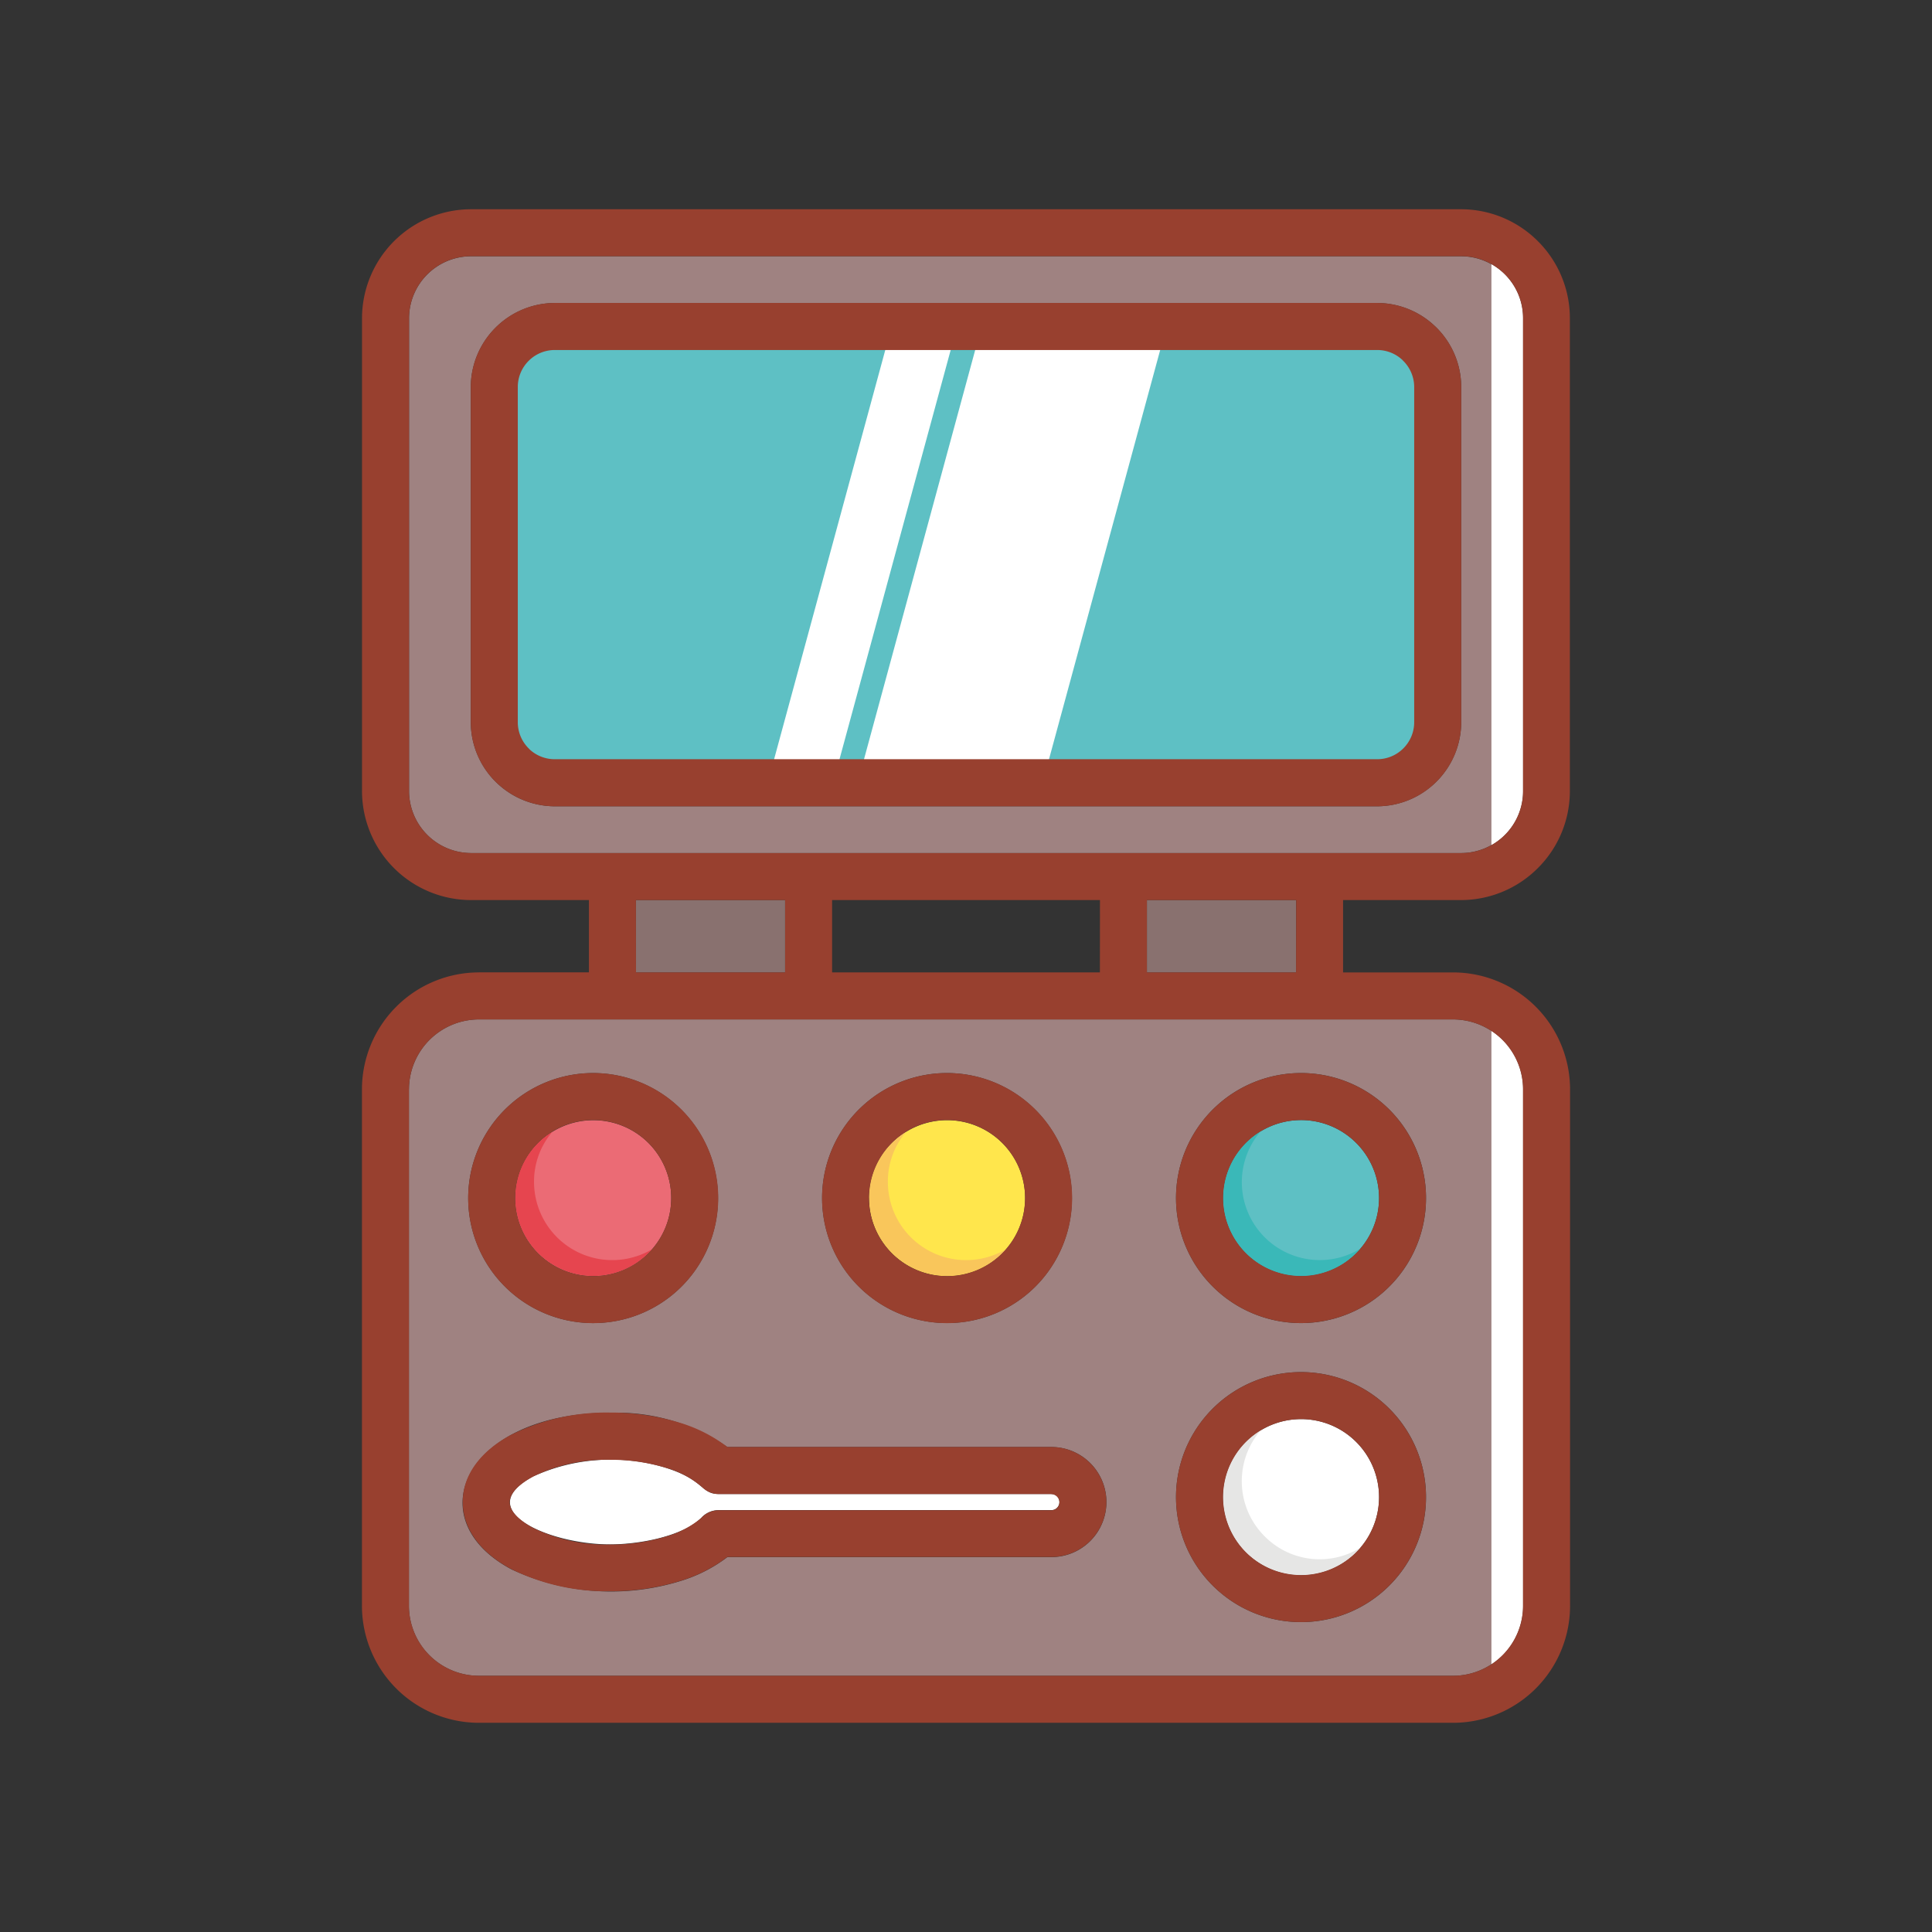 <svg id="Layer_1" data-name="Layer 1" xmlns="http://www.w3.org/2000/svg" viewBox="0 0 128 128"><rect x="0" y="0" width="128" height="128" fill="#333333" stroke="none"/><title>Artboard 4</title><path d="M91.241,51.328H36.759a3.462,3.462,0,0,1-2.453-1.021l0,0a3.473,3.473,0,0,1-1.022-2.458V25.643a3.438,3.438,0,0,1,.267-1.326,3.5,3.5,0,0,1,.755-1.125l.032-.032a3.832,3.832,0,0,1,1.052-.708,3.314,3.314,0,0,1,1.371-.286H91.241a3.458,3.458,0,0,1,2.451,1.019h0a3.472,3.472,0,0,1,1.022,2.458V47.851a3.44,3.44,0,0,1-.267,1.326,3.5,3.5,0,0,1-.755,1.129l-.332.22-1.732.722Z" style="fill:#5ec0c4;fill-rule:evenodd"/><path d="M80.34,85.231a8.282,8.282,0,1,1,14.138-5.856A8.281,8.281,0,0,1,80.34,85.231m-11.735,0a8.282,8.282,0,1,1-5.856-14.139A8.291,8.291,0,0,1,68.605,85.231ZM80.34,105.043a8.282,8.282,0,1,1,14.138-5.856A8.281,8.281,0,0,1,80.34,105.043ZM48.191,95.868H69.656a3.647,3.647,0,0,1,0,7.295H48.191a9.82,9.82,0,0,1-3.129,1.591,15.566,15.566,0,0,1-11.176-.779C27.558,100.608,30.9,93.6,40.416,93.6A12.933,12.933,0,0,1,48.191,95.868Zm-21.1-23.7V106.4a4.641,4.641,0,0,0,4.625,4.625H96.28a4.641,4.641,0,0,0,4.625-4.625V72.164a4.643,4.643,0,0,0-4.625-4.625H31.72A4.642,4.642,0,0,0,27.095,72.164ZM45.159,85.231A8.282,8.282,0,1,1,39.3,71.093,8.291,8.291,0,0,1,45.159,85.231Z" style="fill:#9f8281;fill-rule:evenodd"/><path d="M44.126,97.245a12.506,12.506,0,0,0-8.78.56c-4.223,2.245,1.034,4.515,5.069,4.515,1.947,0,4.823-.535,6.05-1.764a1.554,1.554,0,0,1,1.15-.507h22.04a.533.533,0,0,0,0-1.066H47.616v0c-1.18,0-.936-.927-3.49-1.733" style="fill:#fff;fill-rule:evenodd"/><path d="M34.135,79.375a5.168,5.168,0,1,0,8.822-3.654,5.174,5.174,0,0,0-8.822,3.654" style="fill:#eb6b75;fill-rule:evenodd"/><path d="M57.582,79.375A5.168,5.168,0,1,0,66.4,75.721a5.173,5.173,0,0,0-8.822,3.654" style="fill:#ffe64c;fill-rule:evenodd"/><path d="M86.2,74.207a5.168,5.168,0,1,0,5.168,5.168A5.173,5.173,0,0,0,86.2,74.207" style="fill:#5ec0c4;fill-rule:evenodd"/><path d="M86.2,94.019a5.168,5.168,0,1,0,5.168,5.167A5.173,5.173,0,0,0,86.2,94.019" style="fill:#fff;fill-rule:evenodd"/><rect x="75.986" y="59.632" width="9.881" height="4.793" style="fill:#89716f"/><rect x="42.133" y="59.632" width="9.881" height="4.793" style="fill:#89716f"/><path d="M91.241,53.419H36.759a5.586,5.586,0,0,1-5.568-5.568V25.643a5.592,5.592,0,0,1,5.568-5.568H91.241a5.585,5.585,0,0,1,5.568,5.568V47.851a5.591,5.591,0,0,1-5.568,5.568M31.2,56.517H96.8a4.106,4.106,0,0,0,4.1-4.1V21.079a4.107,4.107,0,0,0-4.1-4.1H31.2a4.117,4.117,0,0,0-4.1,4.1V52.415A4.117,4.117,0,0,0,31.2,56.517Z" style="fill:#9f8281;fill-rule:evenodd"/><path d="M98.811,17.5V55.992a4.1,4.1,0,0,0,2.095-3.576V21.079A4.106,4.106,0,0,0,98.811,17.5" style="fill:#fff;fill-rule:evenodd"/><path d="M100.906,72.164A4.633,4.633,0,0,0,98.811,68.3v41.964a4.634,4.634,0,0,0,2.095-3.865Z" style="fill:#fff;fill-rule:evenodd"/><path d="M34.135,79.375a5.174,5.174,0,0,0,8.822,3.654q.131-.131.25-.268a5.183,5.183,0,0,1-7.826-4.441A5.054,5.054,0,0,1,36.6,74.98a5.059,5.059,0,0,0-2.462,4.4" style="fill:#e6454f;fill-rule:evenodd"/><path d="M57.582,79.375A5.173,5.173,0,0,0,66.4,83.029q.131-.131.25-.268a5.183,5.183,0,0,1-7.826-4.441,5.054,5.054,0,0,1,1.215-3.34,5.059,5.059,0,0,0-2.462,4.4" style="fill:#f9c65b;fill-rule:evenodd"/><path d="M82.541,83.029a5.178,5.178,0,0,0,7.607-.314,5.164,5.164,0,0,1-6.6-7.792,5.19,5.19,0,0,0-1.007,8.106" style="fill:#3ab8b8;fill-rule:evenodd"/><path d="M83.788,101.786a5.158,5.158,0,0,1-.24-7.051,5.176,5.176,0,1,0,6.6,7.792,5.126,5.126,0,0,1-6.36-.741" style="fill:#e6e6e5;fill-rule:evenodd"/><polygon points="58.93 22.167 63.263 22.167 55.34 51.328 51.007 51.328 58.93 22.167" style="fill:#fff;fill-rule:evenodd"/><polygon points="64.887 22.167 77.143 22.167 69.22 51.328 56.964 51.328 64.887 22.167" style="fill:#fff;fill-rule:evenodd"/><path d="M96.28,67.539H31.72a4.643,4.643,0,0,0-4.625,4.625V106.4a4.643,4.643,0,0,0,4.625,4.625H96.28a4.643,4.643,0,0,0,4.625-4.625V72.164a4.643,4.643,0,0,0-4.625-4.625M42.957,75.721a5.169,5.169,0,1,0,1.513,3.655A5.152,5.152,0,0,0,42.957,75.721ZM39.3,71.093a8.284,8.284,0,1,1-5.856,2.426A8.258,8.258,0,0,1,39.3,71.093Zm27.1,4.628a5.169,5.169,0,1,0,1.513,3.655A5.153,5.153,0,0,0,66.4,75.721Zm-3.655-4.628a8.284,8.284,0,1,1-5.856,2.426A8.257,8.257,0,0,1,62.749,71.093ZM80.34,73.519a8.281,8.281,0,1,1-2.426,5.856A8.257,8.257,0,0,1,80.34,73.519Zm5.856.689a5.166,5.166,0,1,0,3.655,1.513A5.152,5.152,0,0,0,86.2,74.207ZM80.34,93.331a8.28,8.28,0,1,1-2.426,5.856A8.257,8.257,0,0,1,80.34,93.331Zm5.856.689a5.167,5.167,0,1,0,3.655,1.513A5.152,5.152,0,0,0,86.2,94.019Zm-16.54,4.963H47.616v0a1.547,1.547,0,0,1-1.083-.439,6.133,6.133,0,0,0-2.408-1.293,12.45,12.45,0,0,0-3.71-.535,11.064,11.064,0,0,0-5.07,1.1c-.973.517-1.575,1.128-1.575,1.71s.6,1.192,1.575,1.71a11.065,11.065,0,0,0,5.07,1.095,12.452,12.452,0,0,0,3.71-.535,6.29,6.29,0,0,0,2.34-1.229,1.553,1.553,0,0,1,1.15-.508h22.04a.528.528,0,0,0,.375-.152l.006-.006a.529.529,0,0,0,.152-.375h0a.538.538,0,0,0-.533-.533ZM48.191,95.868H69.656A3.654,3.654,0,0,1,73.3,99.515h0a3.636,3.636,0,0,1-1.07,2.571l0,0,0,0,0,0a3.638,3.638,0,0,1-2.566,1.066H48.191a9.817,9.817,0,0,1-3.129,1.591,15.576,15.576,0,0,1-4.646.681,14.2,14.2,0,0,1-6.529-1.46c-2-1.061-3.23-2.631-3.23-4.459s1.234-3.4,3.23-4.459a14.2,14.2,0,0,1,6.529-1.46,15.577,15.577,0,0,1,4.647.681A9.816,9.816,0,0,1,48.191,95.868ZM31.2,56.517H96.8a4.086,4.086,0,0,0,2.9-1.2l.006-.006a4.086,4.086,0,0,0,1.2-2.9V21.079a4.086,4.086,0,0,0-1.2-2.9l-.006-.006a4.086,4.086,0,0,0-2.9-1.2H31.2a4.118,4.118,0,0,0-4.1,4.1V52.415a4.117,4.117,0,0,0,4.1,4.1Zm10.937,7.907h9.881V59.632H42.133Zm30.738-4.793H55.129v4.793H72.871Zm13,0H75.986v4.793h9.881Zm5.374-6.212H36.759a5.549,5.549,0,0,1-3.833-1.543q-.051-.043-.1-.091a5.551,5.551,0,0,1-1.635-3.933V25.643a5.551,5.551,0,0,1,1.635-3.933l0,0a5.553,5.553,0,0,1,3.93-1.638H91.241a5.548,5.548,0,0,1,3.833,1.543c.034.029.068.059.1.091a5.552,5.552,0,0,1,1.635,3.933V47.851a5.551,5.551,0,0,1-1.635,3.933l0,0A5.553,5.553,0,0,1,91.241,53.419ZM36.759,50.3H91.241a2.442,2.442,0,0,0,1.731-.716l0,0,0,0a2.445,2.445,0,0,0,.722-1.732V25.643a2.446,2.446,0,0,0-.722-1.732c-.021-.021-.042-.043-.062-.066a2.443,2.443,0,0,0-1.669-.656H36.759a2.442,2.442,0,0,0-1.732.716l0,0,0,0a2.446,2.446,0,0,0-.722,1.732V47.851a2.445,2.445,0,0,0,.722,1.732c.021.021.042.044.062.066A2.443,2.443,0,0,0,36.759,50.3Zm-5.04,14.12h7.3V59.632H31.2a7.234,7.234,0,0,1-7.216-7.216V21.079A7.234,7.234,0,0,1,31.2,13.863H96.8a7.2,7.2,0,0,1,5.089,2.116l0,0,0,0,0,0a7.2,7.2,0,0,1,2.119,5.092V52.415A7.2,7.2,0,0,1,101.9,57.5l0,0,0,0,0,0A7.2,7.2,0,0,1,96.8,59.632H88.981v4.793h7.3a7.759,7.759,0,0,1,7.74,7.74V106.4a7.758,7.758,0,0,1-7.74,7.74H31.72a7.759,7.759,0,0,1-7.74-7.74V72.164a7.759,7.759,0,0,1,7.74-7.74Z" style="fill:#98402f"/></svg>
